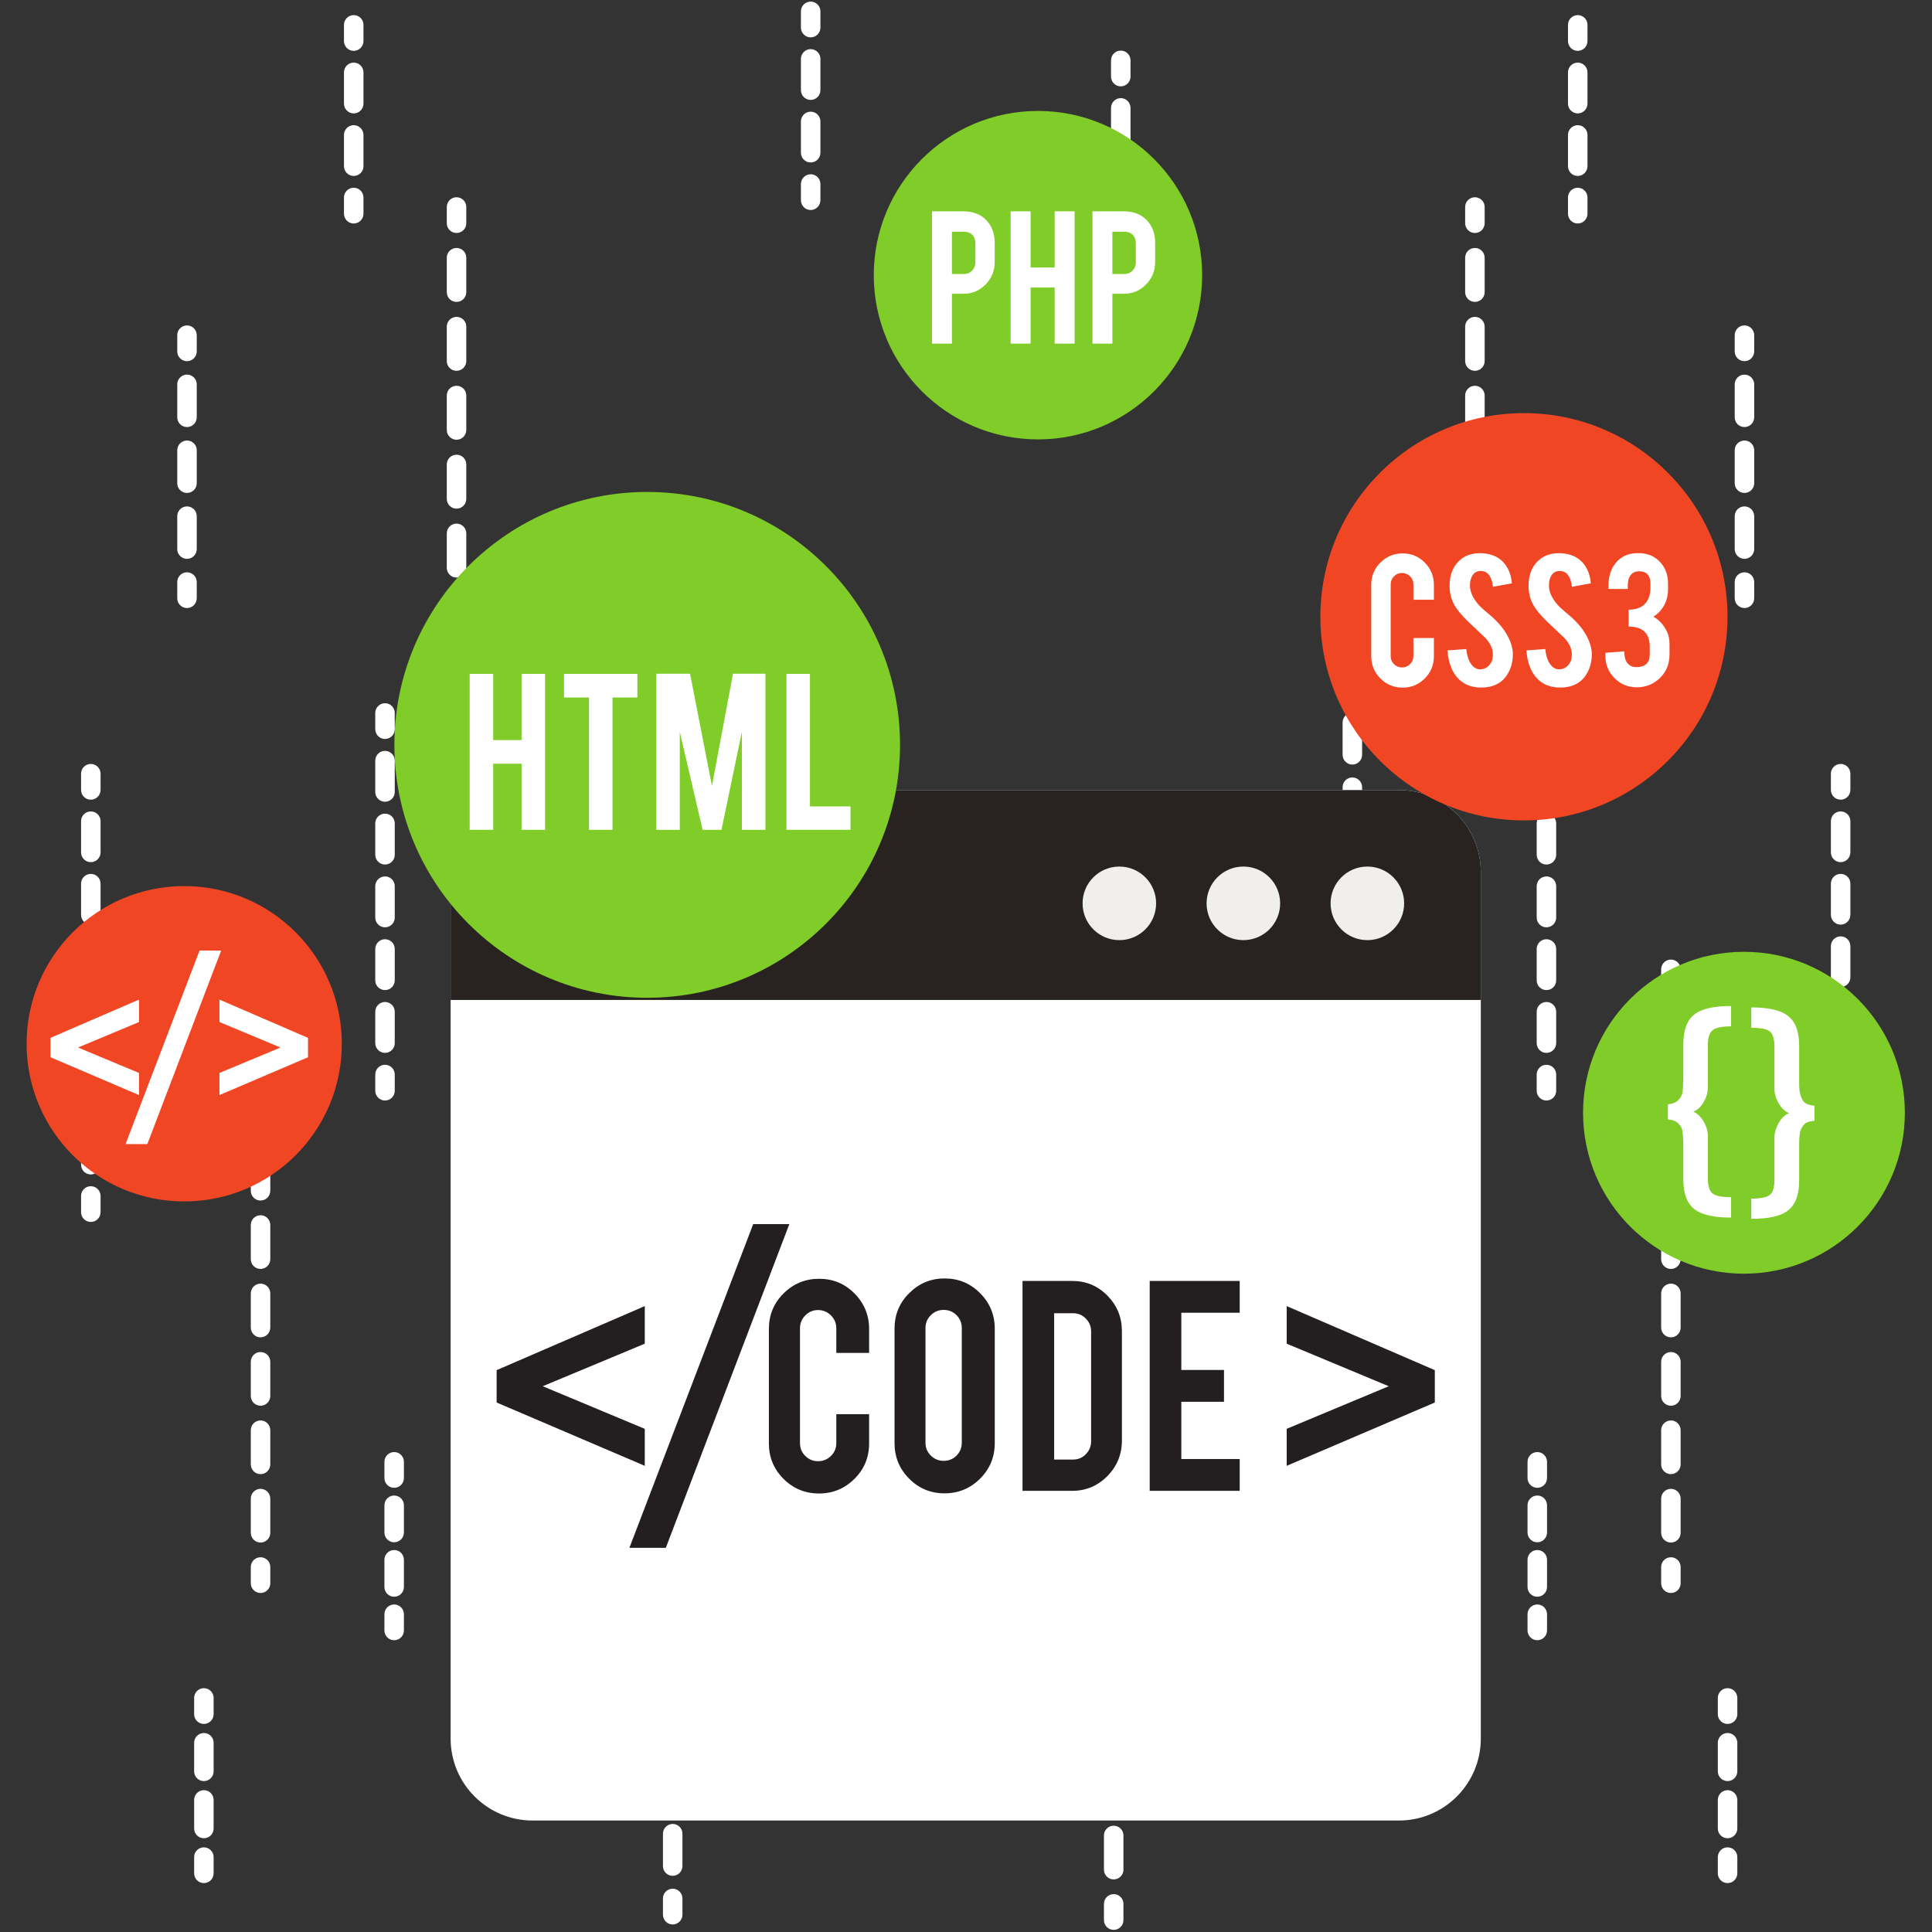 <svg xmlns="http://www.w3.org/2000/svg" xmlns:xlink="http://www.w3.org/1999/xlink" width="1080" zoomAndPan="magnify" viewBox="0 0 810 810" height="1080" preserveAspectRatio="xMidYMid meet" version="1.0"><rect x="0" y="0" width="810" height="810" fill="#333333" stroke="none"/><defs><clipPath id="d6bf668ccb"><path d="M 663 399 L 798.637 399 L 798.637 535 L 663 535 Z M 663 399 " clip-rule="nonzero"/></clipPath><clipPath id="8abe7a0043"><path d="M 11.137 371 L 144 371 L 144 504 L 11.137 504 Z M 11.137 371 " clip-rule="nonzero"/></clipPath></defs><path fill="#ffffff" d="M 562.895 228.203 L 562.895 235.02 C 562.895 237.273 564.73 239.109 566.98 239.109 C 569.246 239.109 571.07 237.273 571.07 235.02 L 571.07 228.203 C 571.07 225.949 569.246 224.125 566.98 224.125 C 564.73 224.125 562.895 225.949 562.895 228.203 " fill-opacity="1" fill-rule="nonzero"/><path fill="#ffffff" d="M 562.895 248.598 L 562.895 262.164 C 562.895 264.426 564.73 266.254 566.98 266.254 C 569.246 266.254 571.07 264.426 571.07 262.164 L 571.07 248.598 C 571.07 246.332 569.246 244.508 566.98 244.508 C 564.73 244.508 562.895 246.332 562.895 248.598 Z M 562.895 275.742 L 562.895 289.316 C 562.895 291.57 564.73 293.406 566.98 293.406 C 569.246 293.406 571.07 291.57 571.07 289.316 L 571.07 275.742 C 571.07 273.488 569.246 271.652 566.98 271.652 C 564.73 271.652 562.895 273.488 562.895 275.742 Z M 562.895 302.887 L 562.895 316.461 C 562.895 318.715 564.73 320.551 566.98 320.551 C 569.246 320.551 571.07 318.715 571.07 316.461 L 571.07 302.887 C 571.07 300.633 569.246 298.805 566.98 298.805 C 564.73 298.805 562.895 300.633 562.895 302.887 Z M 562.895 330.039 L 562.895 343.605 C 562.895 345.871 564.73 347.695 566.98 347.695 C 569.246 347.695 571.07 345.871 571.07 343.605 L 571.07 330.039 C 571.07 327.777 569.246 325.949 566.98 325.949 C 564.73 325.949 562.895 327.777 562.895 330.039 Z M 562.895 357.184 L 562.895 370.762 C 562.895 373.016 564.73 374.852 566.98 374.852 C 569.246 374.852 571.07 373.016 571.07 370.762 L 571.07 357.184 C 571.07 354.93 569.246 353.094 566.98 353.094 C 564.73 353.094 562.895 354.93 562.895 357.184 Z M 562.895 384.328 L 562.895 397.906 C 562.895 400.16 564.73 401.996 566.98 401.996 C 569.246 401.996 571.07 400.16 571.07 397.906 L 571.07 384.328 C 571.07 382.074 569.246 380.25 566.98 380.25 C 564.73 380.25 562.895 382.074 562.895 384.328 Z M 562.895 411.48 L 562.895 425.051 C 562.895 427.312 564.73 429.141 566.98 429.141 C 569.246 429.141 571.07 427.312 571.07 425.051 L 571.07 411.48 C 571.07 409.219 569.246 407.395 566.98 407.395 C 564.73 407.395 562.895 409.219 562.895 411.48 Z M 562.895 438.625 L 562.895 452.203 C 562.895 454.457 564.73 456.293 566.98 456.293 C 569.246 456.293 571.07 454.457 571.07 452.203 L 571.07 438.625 C 571.07 436.371 569.246 434.539 566.98 434.539 C 564.73 434.539 562.895 436.371 562.895 438.625 Z M 562.895 465.77 L 562.895 479.348 C 562.895 481.602 564.73 483.438 566.98 483.438 C 569.246 483.438 571.07 481.602 571.07 479.348 L 571.07 465.77 C 571.07 463.516 569.246 461.691 566.98 461.691 C 564.73 461.691 562.895 463.516 562.895 465.77 " fill-opacity="1" fill-rule="nonzero"/><path fill="#ffffff" d="M 562.895 492.926 L 562.895 499.73 C 562.895 501.992 564.73 503.82 566.98 503.82 C 569.246 503.82 571.07 501.992 571.07 499.73 L 571.07 492.926 C 571.07 490.66 569.246 488.836 566.98 488.836 C 564.73 488.836 562.895 490.66 562.895 492.926 " fill-opacity="1" fill-rule="nonzero"/><path fill="#ffffff" d="M 277.941 531.223 L 277.941 538.027 C 277.941 540.293 279.77 542.117 282.031 542.117 C 284.285 542.117 286.117 540.293 286.117 538.027 L 286.117 531.223 C 286.117 528.961 284.285 527.133 282.031 527.133 C 279.77 527.133 277.941 528.961 277.941 531.223 " fill-opacity="1" fill-rule="nonzero"/><path fill="#ffffff" d="M 277.941 551.605 L 277.941 565.184 C 277.941 567.438 279.77 569.273 282.031 569.273 C 284.285 569.273 286.117 567.438 286.117 565.184 L 286.117 551.605 C 286.117 549.352 284.285 547.516 282.031 547.516 C 279.77 547.516 277.941 549.352 277.941 551.605 Z M 277.941 578.75 L 277.941 592.328 C 277.941 594.582 279.77 596.418 282.031 596.418 C 284.285 596.418 286.117 594.582 286.117 592.328 L 286.117 578.75 C 286.117 576.496 284.285 574.672 282.031 574.672 C 279.77 574.672 277.941 576.496 277.941 578.75 Z M 277.941 605.902 L 277.941 619.473 C 277.941 621.734 279.77 623.562 282.031 623.562 C 284.285 623.562 286.117 621.734 286.117 619.473 L 286.117 605.902 C 286.117 603.641 284.285 601.816 282.031 601.816 C 279.77 601.816 277.941 603.641 277.941 605.902 Z M 277.941 633.047 L 277.941 646.625 C 277.941 648.879 279.77 650.715 282.031 650.715 C 284.285 650.715 286.117 648.879 286.117 646.625 L 286.117 633.047 C 286.117 630.793 284.285 628.961 282.031 628.961 C 279.77 628.961 277.941 630.793 277.941 633.047 Z M 277.941 660.203 L 277.941 673.77 C 277.941 676.023 279.77 677.859 282.031 677.859 C 284.285 677.859 286.117 676.023 286.117 673.77 L 286.117 660.203 C 286.117 657.938 284.285 656.113 282.031 656.113 C 279.77 656.113 277.941 657.938 277.941 660.203 Z M 277.941 687.348 L 277.941 700.914 C 277.941 703.176 279.77 705.004 282.031 705.004 C 284.285 705.004 286.117 703.176 286.117 700.914 L 286.117 687.348 C 286.117 685.094 284.285 683.258 282.031 683.258 C 279.77 683.258 277.941 685.094 277.941 687.348 Z M 277.941 714.492 L 277.941 728.066 C 277.941 730.32 279.77 732.156 282.031 732.156 C 284.285 732.156 286.117 730.32 286.117 728.066 L 286.117 714.492 C 286.117 712.238 284.285 710.402 282.031 710.402 C 279.77 710.402 277.941 712.238 277.941 714.492 Z M 277.941 741.645 L 277.941 755.211 C 277.941 757.477 279.77 759.301 282.031 759.301 C 284.285 759.301 286.117 757.477 286.117 755.211 L 286.117 741.645 C 286.117 739.383 284.285 737.555 282.031 737.555 C 279.77 737.555 277.941 739.383 277.941 741.645 Z M 277.941 768.789 L 277.941 782.355 C 277.941 784.621 279.77 786.445 282.031 786.445 C 284.285 786.445 286.117 784.621 286.117 782.355 L 286.117 768.789 C 286.117 766.527 284.285 764.699 282.031 764.699 C 279.77 764.699 277.941 766.527 277.941 768.789 " fill-opacity="1" fill-rule="nonzero"/><path fill="#ffffff" d="M 277.941 795.934 L 277.941 802.75 C 277.941 805.004 279.77 806.84 282.031 806.84 C 284.285 806.84 286.117 805.004 286.117 802.75 L 286.117 795.934 C 286.117 793.68 284.285 791.844 282.031 791.844 C 279.77 791.844 277.941 793.68 277.941 795.934 " fill-opacity="1" fill-rule="nonzero"/><path fill="#ffffff" d="M 465.801 25.301 L 465.801 32.117 C 465.801 34.371 467.633 36.207 469.887 36.207 C 472.148 36.207 473.977 34.371 473.977 32.117 L 473.977 25.301 C 473.977 23.047 472.148 21.211 469.887 21.211 C 467.633 21.211 465.801 23.047 465.801 25.301 " fill-opacity="1" fill-rule="nonzero"/><path fill="#ffffff" d="M 465.801 45.23 L 465.801 58.344 C 465.801 60.605 467.633 62.434 469.887 62.434 C 472.148 62.434 473.977 60.605 473.977 58.344 L 473.977 45.23 C 473.977 42.977 472.148 41.141 469.887 41.141 C 467.633 41.141 465.801 42.977 465.801 45.23 Z M 465.801 71.457 L 465.801 84.57 C 465.801 86.832 467.633 88.66 469.887 88.66 C 472.148 88.66 473.977 86.832 473.977 84.57 L 473.977 71.457 C 473.977 69.203 472.148 67.367 469.887 67.367 C 467.633 67.367 465.801 69.203 465.801 71.457 " fill-opacity="1" fill-rule="nonzero"/><path fill="#ffffff" d="M 465.801 97.684 L 465.801 104.5 C 465.801 106.762 467.633 108.59 469.887 108.59 C 472.148 108.59 473.977 106.762 473.977 104.5 L 473.977 97.684 C 473.977 95.43 472.148 93.605 469.887 93.605 C 467.633 93.605 465.801 95.43 465.801 97.684 " fill-opacity="1" fill-rule="nonzero"/><path fill="#ffffff" d="M 644.262 298.922 L 644.262 305.727 C 644.262 307.98 646.094 309.816 648.348 309.816 C 650.609 309.816 652.438 307.98 652.438 305.727 L 652.438 298.922 C 652.438 296.66 650.609 294.832 648.348 294.832 C 646.094 294.832 644.262 296.66 644.262 298.922 " fill-opacity="1" fill-rule="nonzero"/><path fill="#ffffff" d="M 644.262 318.895 L 644.262 332.051 C 644.262 334.305 646.094 336.141 648.348 336.141 C 650.609 336.141 652.438 334.305 652.438 332.051 L 652.438 318.895 C 652.438 316.633 650.609 314.805 648.348 314.805 C 646.094 314.805 644.262 316.633 644.262 318.895 Z M 644.262 345.211 L 644.262 358.367 C 644.262 360.633 646.094 362.457 648.348 362.457 C 650.609 362.457 652.438 360.633 652.438 358.367 L 652.438 345.211 C 652.438 342.957 650.609 341.121 648.348 341.121 C 646.094 341.121 644.262 342.957 644.262 345.211 Z M 644.262 371.535 L 644.262 384.695 C 644.262 386.949 646.094 388.781 648.348 388.781 C 650.609 388.781 652.438 386.949 652.438 384.695 L 652.438 371.535 C 652.438 369.273 650.609 367.445 648.348 367.445 C 646.094 367.445 644.262 369.273 644.262 371.535 Z M 644.262 397.852 L 644.262 411.02 C 644.262 413.273 646.094 415.098 648.348 415.098 C 650.609 415.098 652.438 413.273 652.438 411.02 L 652.438 397.852 C 652.438 395.598 650.609 393.773 648.348 393.773 C 646.094 393.773 644.262 395.598 644.262 397.852 Z M 644.262 424.176 L 644.262 437.336 C 644.262 439.598 646.094 441.426 648.348 441.426 C 650.609 441.426 652.438 439.598 652.438 437.336 L 652.438 424.176 C 652.438 421.914 650.609 420.086 648.348 420.086 C 646.094 420.086 644.262 421.914 644.262 424.176 " fill-opacity="1" fill-rule="nonzero"/><path fill="#ffffff" d="M 644.262 450.5 L 644.262 457.309 C 644.262 459.562 646.094 461.398 648.348 461.398 C 650.609 461.398 652.438 459.562 652.438 457.309 L 652.438 450.5 C 652.438 448.238 650.609 446.414 648.348 446.414 C 646.094 446.414 644.262 448.238 644.262 450.5 " fill-opacity="1" fill-rule="nonzero"/><path fill="#ffffff" d="M 696.449 406.395 L 696.449 413.211 C 696.449 415.465 698.277 417.289 700.539 417.289 C 702.793 417.289 704.617 415.465 704.617 413.211 L 704.617 406.395 C 704.617 404.141 702.793 402.305 700.539 402.305 C 698.277 402.305 696.449 404.141 696.449 406.395 " fill-opacity="1" fill-rule="nonzero"/><path fill="#ffffff" d="M 696.449 427.543 L 696.449 441.887 C 696.449 444.141 698.277 445.977 700.539 445.977 C 702.793 445.977 704.617 444.141 704.617 441.887 L 704.617 427.543 C 704.617 425.289 702.793 423.457 700.539 423.457 C 698.277 423.457 696.449 425.289 696.449 427.543 Z M 696.449 456.223 L 696.449 470.562 C 696.449 472.828 698.277 474.652 700.539 474.652 C 702.793 474.652 704.617 472.828 704.617 470.562 L 704.617 456.223 C 704.617 453.969 702.793 452.141 700.539 452.141 C 698.277 452.141 696.449 453.969 696.449 456.223 Z M 696.449 484.906 L 696.449 499.242 C 696.449 501.504 698.277 503.328 700.539 503.328 C 702.793 503.328 704.617 501.504 704.617 499.242 L 704.617 484.906 C 704.617 482.645 702.793 480.816 700.539 480.816 C 698.277 480.816 696.449 482.645 696.449 484.906 Z M 696.449 513.582 L 696.449 527.918 C 696.449 530.18 698.277 532.008 700.539 532.008 C 702.793 532.008 704.617 530.18 704.617 527.918 L 704.617 513.582 C 704.617 511.32 702.793 509.496 700.539 509.496 C 698.277 509.496 696.449 511.32 696.449 513.582 Z M 696.449 542.262 L 696.449 556.594 C 696.449 558.859 698.277 560.684 700.539 560.684 C 702.793 560.684 704.617 558.859 704.617 556.594 L 704.617 542.262 C 704.617 540.008 702.793 538.172 700.539 538.172 C 698.277 538.172 696.449 540.008 696.449 542.262 Z M 696.449 570.938 L 696.449 585.281 C 696.449 587.535 698.277 589.359 700.539 589.359 C 702.793 589.359 704.617 587.535 704.617 585.281 L 704.617 570.938 C 704.617 568.684 702.793 566.848 700.539 566.848 C 698.277 566.848 696.449 568.684 696.449 570.938 Z M 696.449 599.613 L 696.449 613.957 C 696.449 616.211 698.277 618.039 700.539 618.039 C 702.793 618.039 704.617 616.211 704.617 613.957 L 704.617 599.613 C 704.617 597.359 702.793 595.523 700.539 595.523 C 698.277 595.523 696.449 597.359 696.449 599.613 Z M 696.449 628.293 L 696.449 642.633 C 696.449 644.887 698.277 646.723 700.539 646.723 C 702.793 646.723 704.617 644.887 704.617 642.633 L 704.617 628.293 C 704.617 626.039 702.793 624.203 700.539 624.203 C 698.277 624.203 696.449 626.039 696.449 628.293 " fill-opacity="1" fill-rule="nonzero"/><path fill="#ffffff" d="M 696.449 656.969 L 696.449 663.785 C 696.449 666.039 698.277 667.871 700.539 667.871 C 702.793 667.871 704.617 666.039 704.617 663.785 L 704.617 656.969 C 704.617 654.715 702.793 652.887 700.539 652.887 C 698.277 652.887 696.449 654.715 696.449 656.969 " fill-opacity="1" fill-rule="nonzero"/><path fill="#ffffff" d="M 462.836 547.633 L 462.836 554.449 C 462.836 556.703 464.668 558.527 466.922 558.527 C 469.184 558.527 471.012 556.703 471.012 554.449 L 471.012 547.633 C 471.012 545.371 469.184 543.543 466.922 543.543 C 464.668 543.543 462.836 545.371 462.836 547.633 " fill-opacity="1" fill-rule="nonzero"/><path fill="#ffffff" d="M 462.836 568.781 L 462.836 583.125 C 462.836 585.379 464.668 587.215 466.922 587.215 C 469.184 587.215 471.012 585.379 471.012 583.125 L 471.012 568.781 C 471.012 566.527 469.184 564.691 466.922 564.691 C 464.668 564.691 462.836 566.527 462.836 568.781 Z M 462.836 597.457 L 462.836 611.801 C 462.836 614.055 464.668 615.891 466.922 615.891 C 469.184 615.891 471.012 614.055 471.012 611.801 L 471.012 597.457 C 471.012 595.203 469.184 593.371 466.922 593.371 C 464.668 593.371 462.836 595.203 462.836 597.457 Z M 462.836 626.137 L 462.836 640.477 C 462.836 642.73 464.668 644.566 466.922 644.566 C 469.184 644.566 471.012 642.73 471.012 640.477 L 471.012 626.137 C 471.012 623.883 469.184 622.055 466.922 622.055 C 464.668 622.055 462.836 623.883 462.836 626.137 Z M 462.836 654.812 L 462.836 669.156 C 462.836 671.418 464.668 673.246 466.922 673.246 C 469.184 673.246 471.012 671.418 471.012 669.156 L 471.012 654.812 C 471.012 652.559 469.184 650.73 466.922 650.73 C 464.668 650.73 462.836 652.559 462.836 654.812 Z M 462.836 683.5 L 462.836 697.832 C 462.836 700.086 464.668 701.922 466.922 701.922 C 469.184 701.922 471.012 700.086 471.012 697.832 L 471.012 683.5 C 471.012 681.234 469.184 679.41 466.922 679.41 C 464.668 679.41 462.836 681.234 462.836 683.5 Z M 462.836 712.176 L 462.836 726.508 C 462.836 728.773 464.668 730.598 466.922 730.598 C 469.184 730.598 471.012 728.773 471.012 726.508 L 471.012 712.176 C 471.012 709.914 469.184 708.086 466.922 708.086 C 464.668 708.086 462.836 709.914 462.836 712.176 Z M 462.836 740.852 L 462.836 755.195 C 462.836 757.449 464.668 759.273 466.922 759.273 C 469.184 759.273 471.012 757.449 471.012 755.195 L 471.012 740.852 C 471.012 738.59 469.184 736.762 466.922 736.762 C 464.668 736.762 462.836 738.59 462.836 740.852 Z M 462.836 769.527 L 462.836 783.871 C 462.836 786.125 464.668 787.953 466.922 787.953 C 469.184 787.953 471.012 786.125 471.012 783.871 L 471.012 769.527 C 471.012 767.266 469.184 765.441 466.922 765.441 C 464.668 765.441 462.836 767.266 462.836 769.527 " fill-opacity="1" fill-rule="nonzero"/><path fill="#ffffff" d="M 462.836 798.207 L 462.836 805.02 C 462.836 807.273 464.668 809.109 466.922 809.109 C 469.184 809.109 471.012 807.273 471.012 805.02 L 471.012 798.207 C 471.012 795.953 469.184 794.117 466.922 794.117 C 464.668 794.117 462.836 795.953 462.836 798.207 " fill-opacity="1" fill-rule="nonzero"/><path fill="#ffffff" d="M 727.285 140.527 L 727.285 147.34 C 727.285 149.594 729.109 151.422 731.371 151.422 C 733.625 151.422 735.461 149.594 735.461 147.34 L 735.461 140.527 C 735.461 138.262 733.625 136.438 731.371 136.438 C 729.109 136.438 727.285 138.262 727.285 140.527 " fill-opacity="1" fill-rule="nonzero"/><path fill="#ffffff" d="M 727.285 161.148 L 727.285 174.957 C 727.285 177.219 729.109 179.047 731.371 179.047 C 733.625 179.047 735.461 177.219 735.461 174.957 L 735.461 161.148 C 735.461 158.895 733.625 157.059 731.371 157.059 C 729.109 157.059 727.285 158.895 727.285 161.148 Z M 727.285 188.773 L 727.285 202.582 C 727.285 204.848 729.109 206.672 731.371 206.672 C 733.625 206.672 735.461 204.848 735.461 202.582 L 735.461 188.773 C 735.461 186.512 733.625 184.688 731.371 184.688 C 729.109 184.688 727.285 186.512 727.285 188.773 Z M 727.285 216.402 L 727.285 230.211 C 727.285 232.465 729.109 234.297 731.371 234.297 C 733.625 234.297 735.461 232.465 735.461 230.211 L 735.461 216.402 C 735.461 214.137 733.625 212.312 731.371 212.312 C 729.109 212.312 727.285 214.137 727.285 216.402 " fill-opacity="1" fill-rule="nonzero"/><path fill="#ffffff" d="M 727.285 244.027 L 727.285 250.832 C 727.285 253.086 729.109 254.922 731.371 254.922 C 733.625 254.922 735.461 253.086 735.461 250.832 L 735.461 244.027 C 735.461 241.762 733.625 239.938 731.371 239.938 C 729.109 239.938 727.285 241.762 727.285 244.027 " fill-opacity="1" fill-rule="nonzero"/><path fill="#ffffff" d="M 640.422 612.871 L 640.422 619.688 C 640.422 621.941 642.258 623.766 644.512 623.766 C 646.773 623.766 648.598 621.941 648.598 619.688 L 648.598 612.871 C 648.598 610.617 646.773 608.781 644.512 608.781 C 642.258 608.781 640.422 610.617 640.422 612.871 " fill-opacity="1" fill-rule="nonzero"/><path fill="#ffffff" d="M 640.422 631.098 L 640.422 642.52 C 640.422 644.773 642.258 646.609 644.512 646.609 C 646.773 646.609 648.598 644.773 648.598 642.52 L 648.598 631.098 C 648.598 628.844 646.773 627.008 644.512 627.008 C 642.258 627.008 640.422 628.844 640.422 631.098 Z M 640.422 653.938 L 640.422 665.352 C 640.422 667.605 642.258 669.441 644.512 669.441 C 646.773 669.441 648.598 667.605 648.598 665.352 L 648.598 653.938 C 648.598 651.676 646.773 649.852 644.512 649.852 C 642.258 649.852 640.422 651.676 640.422 653.938 " fill-opacity="1" fill-rule="nonzero"/><path fill="#ffffff" d="M 640.422 676.773 L 640.422 683.578 C 640.422 685.84 642.258 687.668 644.512 687.668 C 646.773 687.668 648.598 685.84 648.598 683.578 L 648.598 676.773 C 648.598 674.52 646.773 672.684 644.512 672.684 C 642.258 672.684 640.422 674.52 640.422 676.773 " fill-opacity="1" fill-rule="nonzero"/><path fill="#ffffff" d="M 614.273 86.781 L 614.273 93.594 C 614.273 95.859 616.109 97.684 618.363 97.684 C 620.625 97.684 622.449 95.859 622.449 93.594 L 622.449 86.781 C 622.449 84.527 620.625 82.699 618.363 82.699 C 616.109 82.699 614.273 84.527 614.273 86.781 " fill-opacity="1" fill-rule="nonzero"/><path fill="#ffffff" d="M 614.273 108.047 L 614.273 122.484 C 614.273 124.75 616.109 126.574 618.363 126.574 C 620.625 126.574 622.449 124.75 622.449 122.484 L 622.449 108.047 C 622.449 105.781 620.625 103.957 618.363 103.957 C 616.109 103.957 614.273 105.781 614.273 108.047 Z M 614.273 136.938 L 614.273 151.387 C 614.273 153.641 616.109 155.465 618.363 155.465 C 620.625 155.465 622.449 153.641 622.449 151.387 L 622.449 136.938 C 622.449 134.684 620.625 132.848 618.363 132.848 C 616.109 132.848 614.273 134.684 614.273 136.938 Z M 614.273 165.828 L 614.273 180.277 C 614.273 182.531 616.109 184.367 618.363 184.367 C 620.625 184.367 622.449 182.531 622.449 180.277 L 622.449 165.828 C 622.449 163.574 620.625 161.738 618.363 161.738 C 616.109 161.738 614.273 163.574 614.273 165.828 Z M 614.273 194.719 L 614.273 209.168 C 614.273 211.422 616.109 213.258 618.363 213.258 C 620.625 213.258 622.449 211.422 622.449 209.168 L 622.449 194.719 C 622.449 192.465 620.625 190.637 618.363 190.637 C 616.109 190.637 614.273 192.465 614.273 194.719 Z M 614.273 223.617 L 614.273 238.059 C 614.273 240.32 616.109 242.148 618.363 242.148 C 620.625 242.148 622.449 240.32 622.449 238.059 L 622.449 223.617 C 622.449 221.355 620.625 219.527 618.363 219.527 C 616.109 219.527 614.273 221.355 614.273 223.617 " fill-opacity="1" fill-rule="nonzero"/><path fill="#ffffff" d="M 614.273 252.508 L 614.273 259.324 C 614.273 261.578 616.109 263.402 618.363 263.402 C 620.625 263.402 622.449 261.578 622.449 259.324 L 622.449 252.508 C 622.449 250.254 620.625 248.418 618.363 248.418 C 616.109 248.418 614.273 250.254 614.273 252.508 " fill-opacity="1" fill-rule="nonzero"/><path fill="#ffffff" d="M 657.387 10.414 L 657.387 17.23 C 657.387 19.484 659.215 21.32 661.477 21.32 C 663.73 21.32 665.562 19.484 665.562 17.23 L 665.562 10.414 C 665.562 8.16 663.73 6.336 661.477 6.336 C 659.215 6.336 657.387 8.16 657.387 10.414 " fill-opacity="1" fill-rule="nonzero"/><path fill="#ffffff" d="M 657.387 30.344 L 657.387 43.457 C 657.387 45.711 659.215 47.547 661.477 47.547 C 663.73 47.547 665.562 45.711 665.562 43.457 L 665.562 30.344 C 665.562 28.09 663.73 26.254 661.477 26.254 C 659.215 26.254 657.387 28.09 657.387 30.344 Z M 657.387 56.57 L 657.387 69.684 C 657.387 71.945 659.215 73.773 661.477 73.773 C 663.73 73.773 665.562 71.945 665.562 69.684 L 665.562 56.57 C 665.562 54.316 663.73 52.48 661.477 52.48 C 659.215 52.48 657.387 54.316 657.387 56.57 " fill-opacity="1" fill-rule="nonzero"/><path fill="#ffffff" d="M 657.387 82.797 L 657.387 89.613 C 657.387 91.867 659.215 93.703 661.477 93.703 C 663.73 93.703 665.562 91.867 665.562 89.613 L 665.562 82.797 C 665.562 80.543 663.73 78.707 661.477 78.707 C 659.215 78.707 657.387 80.543 657.387 82.797 " fill-opacity="1" fill-rule="nonzero"/><path fill="#ffffff" d="M 767.609 324.375 L 767.609 331.18 C 767.609 333.441 769.438 335.27 771.699 335.27 C 773.953 335.27 775.777 333.441 775.777 331.18 L 775.777 324.375 C 775.777 322.121 773.953 320.285 771.699 320.285 C 769.438 320.285 767.609 322.121 767.609 324.375 " fill-opacity="1" fill-rule="nonzero"/><path fill="#ffffff" d="M 767.609 344.273 L 767.609 357.371 C 767.609 359.633 769.438 361.461 771.699 361.461 C 773.953 361.461 775.777 359.633 775.777 357.371 L 775.777 344.273 C 775.777 342.02 773.953 340.195 771.699 340.195 C 769.438 340.195 767.609 342.02 767.609 344.273 Z M 767.609 370.465 L 767.609 383.562 C 767.609 385.816 769.438 387.652 771.699 387.652 C 773.953 387.652 775.777 385.816 775.777 383.562 L 775.777 370.465 C 775.777 368.211 773.953 366.379 771.699 366.379 C 769.438 366.379 767.609 368.211 767.609 370.465 Z M 767.609 396.656 L 767.609 409.754 C 767.609 412.008 769.438 413.832 771.699 413.832 C 773.953 413.832 775.777 412.008 775.777 409.754 L 775.777 396.656 C 775.777 394.395 773.953 392.57 771.699 392.57 C 769.438 392.57 767.609 394.395 767.609 396.656 Z M 767.609 422.84 L 767.609 435.938 C 767.609 438.191 769.438 440.023 771.699 440.023 C 773.953 440.023 775.777 438.191 775.777 435.938 L 775.777 422.84 C 775.777 420.586 773.953 418.762 771.699 418.762 C 769.438 418.762 767.609 420.586 767.609 422.84 Z M 767.609 449.031 L 767.609 462.129 C 767.609 464.383 769.438 466.215 771.699 466.215 C 773.953 466.215 775.777 464.383 775.777 462.129 L 775.777 449.031 C 775.777 446.777 773.953 444.941 771.699 444.941 C 769.438 444.941 767.609 446.777 767.609 449.031 Z M 767.609 475.223 L 767.609 488.32 C 767.609 490.574 769.438 492.398 771.699 492.398 C 773.953 492.398 775.777 490.574 775.777 488.32 L 775.777 475.223 C 775.777 472.961 773.953 471.133 771.699 471.133 C 769.438 471.133 767.609 472.961 767.609 475.223 " fill-opacity="1" fill-rule="nonzero"/><path fill="#ffffff" d="M 767.609 501.406 L 767.609 508.223 C 767.609 510.477 769.438 512.309 771.699 512.309 C 773.953 512.309 775.777 510.477 775.777 508.223 L 775.777 501.406 C 775.777 499.152 773.953 497.324 771.699 497.324 C 769.438 497.324 767.609 499.152 767.609 501.406 " fill-opacity="1" fill-rule="nonzero"/><path fill="#ffffff" d="M 720.203 711.871 L 720.203 718.68 C 720.203 720.934 722.039 722.766 724.289 722.766 C 726.555 722.766 728.379 720.934 728.379 718.68 L 728.379 711.871 C 728.379 709.609 726.555 707.773 724.289 707.773 C 722.039 707.773 720.203 709.609 720.203 711.871 " fill-opacity="1" fill-rule="nonzero"/><path fill="#ffffff" d="M 720.203 730.66 L 720.203 742.641 C 720.203 744.906 722.039 746.73 724.289 746.73 C 726.555 746.73 728.379 744.906 728.379 742.641 L 728.379 730.66 C 728.379 728.406 726.555 726.57 724.289 726.57 C 722.039 726.57 720.203 728.406 720.203 730.66 Z M 720.203 754.625 L 720.203 766.617 C 720.203 768.871 722.039 770.695 724.289 770.695 C 726.555 770.695 728.379 768.871 728.379 766.617 L 728.379 754.625 C 728.379 752.371 726.555 750.535 724.289 750.535 C 722.039 750.535 720.203 752.371 720.203 754.625 " fill-opacity="1" fill-rule="nonzero"/><path fill="#ffffff" d="M 720.203 778.598 L 720.203 785.402 C 720.203 787.668 722.039 789.492 724.289 789.492 C 726.555 789.492 728.379 787.668 728.379 785.402 L 728.379 778.598 C 728.379 776.336 726.555 774.508 724.289 774.508 C 722.039 774.508 720.203 776.336 720.203 778.598 " fill-opacity="1" fill-rule="nonzero"/><path fill="#ffffff" d="M 238.703 228.203 L 238.703 235.02 C 238.703 237.273 240.527 239.109 242.789 239.109 C 245.043 239.109 246.879 237.273 246.879 235.02 L 246.879 228.203 C 246.879 225.949 245.043 224.125 242.789 224.125 C 240.527 224.125 238.703 225.949 238.703 228.203 " fill-opacity="1" fill-rule="nonzero"/><path fill="#ffffff" d="M 238.703 248.598 L 238.703 262.164 C 238.703 264.426 240.527 266.254 242.789 266.254 C 245.043 266.254 246.879 264.426 246.879 262.164 L 246.879 248.598 C 246.879 246.332 245.043 244.508 242.789 244.508 C 240.527 244.508 238.703 246.332 238.703 248.598 Z M 238.703 275.742 L 238.703 289.316 C 238.703 291.57 240.527 293.406 242.789 293.406 C 245.043 293.406 246.879 291.57 246.879 289.316 L 246.879 275.742 C 246.879 273.488 245.043 271.652 242.789 271.652 C 240.527 271.652 238.703 273.488 238.703 275.742 Z M 238.703 302.887 L 238.703 316.461 C 238.703 318.715 240.527 320.551 242.789 320.551 C 245.043 320.551 246.879 318.715 246.879 316.461 L 246.879 302.887 C 246.879 300.633 245.043 298.805 242.789 298.805 C 240.527 298.805 238.703 300.633 238.703 302.887 Z M 238.703 330.039 L 238.703 343.605 C 238.703 345.871 240.527 347.695 242.789 347.695 C 245.043 347.695 246.879 345.871 246.879 343.605 L 246.879 330.039 C 246.879 327.777 245.043 325.949 242.789 325.949 C 240.527 325.949 238.703 327.777 238.703 330.039 Z M 238.703 357.184 L 238.703 370.762 C 238.703 373.016 240.527 374.852 242.789 374.852 C 245.043 374.852 246.879 373.016 246.879 370.762 L 246.879 357.184 C 246.879 354.93 245.043 353.094 242.789 353.094 C 240.527 353.094 238.703 354.93 238.703 357.184 Z M 238.703 384.328 L 238.703 397.906 C 238.703 400.16 240.527 401.996 242.789 401.996 C 245.043 401.996 246.879 400.16 246.879 397.906 L 246.879 384.328 C 246.879 382.074 245.043 380.25 242.789 380.25 C 240.527 380.25 238.703 382.074 238.703 384.328 Z M 238.703 411.48 L 238.703 425.051 C 238.703 427.312 240.527 429.141 242.789 429.141 C 245.043 429.141 246.879 427.312 246.879 425.051 L 246.879 411.48 C 246.879 409.219 245.043 407.395 242.789 407.395 C 240.527 407.395 238.703 409.219 238.703 411.48 Z M 238.703 438.625 L 238.703 452.203 C 238.703 454.457 240.527 456.293 242.789 456.293 C 245.043 456.293 246.879 454.457 246.879 452.203 L 246.879 438.625 C 246.879 436.371 245.043 434.539 242.789 434.539 C 240.527 434.539 238.703 436.371 238.703 438.625 Z M 238.703 465.77 L 238.703 479.348 C 238.703 481.602 240.527 483.438 242.789 483.438 C 245.043 483.438 246.879 481.602 246.879 479.348 L 246.879 465.77 C 246.879 463.516 245.043 461.691 242.789 461.691 C 240.527 461.691 238.703 463.516 238.703 465.77 " fill-opacity="1" fill-rule="nonzero"/><path fill="#ffffff" d="M 238.703 492.926 L 238.703 499.73 C 238.703 501.992 240.527 503.82 242.789 503.82 C 245.043 503.82 246.879 501.992 246.879 499.73 L 246.879 492.926 C 246.879 490.66 245.043 488.836 242.789 488.836 C 240.527 488.836 238.703 490.66 238.703 492.926 " fill-opacity="1" fill-rule="nonzero"/><path fill="#ffffff" d="M 335.789 4.758 L 335.789 11.574 C 335.789 13.828 337.625 15.664 339.875 15.664 C 342.137 15.664 343.965 13.828 343.965 11.574 L 343.965 4.758 C 343.965 2.504 342.137 0.668 339.875 0.668 C 337.625 0.668 335.789 2.504 335.789 4.758 " fill-opacity="1" fill-rule="nonzero"/><path fill="#ffffff" d="M 335.789 24.688 L 335.789 37.801 C 335.789 40.062 337.625 41.891 339.875 41.891 C 342.137 41.891 343.965 40.062 343.965 37.801 L 343.965 24.688 C 343.965 22.434 342.137 20.598 339.875 20.598 C 337.625 20.598 335.789 22.434 335.789 24.688 Z M 335.789 50.914 L 335.789 64.027 C 335.789 66.289 337.625 68.117 339.875 68.117 C 342.137 68.117 343.965 66.289 343.965 64.027 L 343.965 50.914 C 343.965 48.66 342.137 46.824 339.875 46.824 C 337.625 46.824 335.789 48.66 335.789 50.914 " fill-opacity="1" fill-rule="nonzero"/><path fill="#ffffff" d="M 335.789 77.148 L 335.789 83.957 C 335.789 86.211 337.625 88.047 339.875 88.047 C 342.137 88.047 343.965 86.211 343.965 83.957 L 343.965 77.148 C 343.965 74.887 342.137 73.062 339.875 73.062 C 337.625 73.062 335.789 74.887 335.789 77.148 " fill-opacity="1" fill-rule="nonzero"/><path fill="#ffffff" d="M 157.328 298.922 L 157.328 305.727 C 157.328 307.98 159.164 309.816 161.414 309.816 C 163.68 309.816 165.504 307.98 165.504 305.727 L 165.504 298.922 C 165.504 296.66 163.68 294.832 161.414 294.832 C 159.164 294.832 157.328 296.66 157.328 298.922 " fill-opacity="1" fill-rule="nonzero"/><path fill="#ffffff" d="M 157.328 318.895 L 157.328 332.051 C 157.328 334.305 159.164 336.141 161.414 336.141 C 163.68 336.141 165.504 334.305 165.504 332.051 L 165.504 318.895 C 165.504 316.633 163.68 314.805 161.414 314.805 C 159.164 314.805 157.328 316.633 157.328 318.895 Z M 157.328 345.211 L 157.328 358.367 C 157.328 360.633 159.164 362.457 161.414 362.457 C 163.68 362.457 165.504 360.633 165.504 358.367 L 165.504 345.211 C 165.504 342.957 163.68 341.121 161.414 341.121 C 159.164 341.121 157.328 342.957 157.328 345.211 Z M 157.328 371.535 L 157.328 384.695 C 157.328 386.949 159.164 388.781 161.414 388.781 C 163.68 388.781 165.504 386.949 165.504 384.695 L 165.504 371.535 C 165.504 369.273 163.68 367.445 161.414 367.445 C 159.164 367.445 157.328 369.273 157.328 371.535 Z M 157.328 397.852 L 157.328 411.02 C 157.328 413.273 159.164 415.098 161.414 415.098 C 163.68 415.098 165.504 413.273 165.504 411.02 L 165.504 397.852 C 165.504 395.598 163.68 393.773 161.414 393.773 C 159.164 393.773 157.328 395.598 157.328 397.852 Z M 157.328 424.176 L 157.328 437.336 C 157.328 439.598 159.164 441.426 161.414 441.426 C 163.68 441.426 165.504 439.598 165.504 437.336 L 165.504 424.176 C 165.504 421.914 163.68 420.086 161.414 420.086 C 159.164 420.086 157.328 421.914 157.328 424.176 " fill-opacity="1" fill-rule="nonzero"/><path fill="#ffffff" d="M 157.328 450.5 L 157.328 457.309 C 157.328 459.562 159.164 461.398 161.414 461.398 C 163.68 461.398 165.504 459.562 165.504 457.309 L 165.504 450.5 C 165.504 448.238 163.68 446.414 161.414 446.414 C 159.164 446.414 157.328 448.238 157.328 450.5 " fill-opacity="1" fill-rule="nonzero"/><path fill="#ffffff" d="M 105.148 406.395 L 105.148 413.211 C 105.148 415.465 106.973 417.289 109.234 417.289 C 111.488 417.289 113.324 415.465 113.324 413.211 L 113.324 406.395 C 113.324 404.141 111.488 402.305 109.234 402.305 C 106.973 402.305 105.148 404.141 105.148 406.395 " fill-opacity="1" fill-rule="nonzero"/><path fill="#ffffff" d="M 105.148 427.543 L 105.148 441.887 C 105.148 444.141 106.973 445.977 109.234 445.977 C 111.488 445.977 113.324 444.141 113.324 441.887 L 113.324 427.543 C 113.324 425.289 111.488 423.457 109.234 423.457 C 106.973 423.457 105.148 425.289 105.148 427.543 Z M 105.148 456.223 L 105.148 470.562 C 105.148 472.828 106.973 474.652 109.234 474.652 C 111.488 474.652 113.324 472.828 113.324 470.562 L 113.324 456.223 C 113.324 453.969 111.488 452.141 109.234 452.141 C 106.973 452.141 105.148 453.969 105.148 456.223 Z M 105.148 484.906 L 105.148 499.242 C 105.148 501.504 106.973 503.328 109.234 503.328 C 111.488 503.328 113.324 501.504 113.324 499.242 L 113.324 484.906 C 113.324 482.645 111.488 480.816 109.234 480.816 C 106.973 480.816 105.148 482.645 105.148 484.906 Z M 105.148 513.582 L 105.148 527.918 C 105.148 530.18 106.973 532.008 109.234 532.008 C 111.488 532.008 113.324 530.18 113.324 527.918 L 113.324 513.582 C 113.324 511.32 111.488 509.496 109.234 509.496 C 106.973 509.496 105.148 511.32 105.148 513.582 Z M 105.148 542.262 L 105.148 556.594 C 105.148 558.859 106.973 560.684 109.234 560.684 C 111.488 560.684 113.324 558.859 113.324 556.594 L 113.324 542.262 C 113.324 540.008 111.488 538.172 109.234 538.172 C 106.973 538.172 105.148 540.008 105.148 542.262 Z M 105.148 570.938 L 105.148 585.281 C 105.148 587.535 106.973 589.359 109.234 589.359 C 111.488 589.359 113.324 587.535 113.324 585.281 L 113.324 570.938 C 113.324 568.684 111.488 566.848 109.234 566.848 C 106.973 566.848 105.148 568.684 105.148 570.938 Z M 105.148 599.613 L 105.148 613.957 C 105.148 616.211 106.973 618.039 109.234 618.039 C 111.488 618.039 113.324 616.211 113.324 613.957 L 113.324 599.613 C 113.324 597.359 111.488 595.523 109.234 595.523 C 106.973 595.523 105.148 597.359 105.148 599.613 Z M 105.148 628.293 L 105.148 642.633 C 105.148 644.887 106.973 646.723 109.234 646.723 C 111.488 646.723 113.324 644.887 113.324 642.633 L 113.324 628.293 C 113.324 626.039 111.488 624.203 109.234 624.203 C 106.973 624.203 105.148 626.039 105.148 628.293 " fill-opacity="1" fill-rule="nonzero"/><path fill="#ffffff" d="M 105.148 656.969 L 105.148 663.785 C 105.148 666.039 106.973 667.871 109.234 667.871 C 111.488 667.871 113.324 666.039 113.324 663.785 L 113.324 656.969 C 113.324 654.715 111.488 652.887 109.234 652.887 C 106.973 652.887 105.148 654.715 105.148 656.969 " fill-opacity="1" fill-rule="nonzero"/><path fill="#ffffff" d="M 74.312 140.527 L 74.312 147.34 C 74.312 149.594 76.141 151.422 78.402 151.422 C 80.656 151.422 82.488 149.594 82.488 147.34 L 82.488 140.527 C 82.488 138.262 80.656 136.438 78.402 136.438 C 76.141 136.438 74.312 138.262 74.312 140.527 " fill-opacity="1" fill-rule="nonzero"/><path fill="#ffffff" d="M 74.312 161.148 L 74.312 174.957 C 74.312 177.219 76.141 179.047 78.402 179.047 C 80.656 179.047 82.488 177.219 82.488 174.957 L 82.488 161.148 C 82.488 158.895 80.656 157.059 78.402 157.059 C 76.141 157.059 74.312 158.895 74.312 161.148 Z M 74.312 188.773 L 74.312 202.582 C 74.312 204.848 76.141 206.672 78.402 206.672 C 80.656 206.672 82.488 204.848 82.488 202.582 L 82.488 188.773 C 82.488 186.512 80.656 184.688 78.402 184.688 C 76.141 184.688 74.312 186.512 74.312 188.773 Z M 74.312 216.402 L 74.312 230.211 C 74.312 232.465 76.141 234.297 78.402 234.297 C 80.656 234.297 82.488 232.465 82.488 230.211 L 82.488 216.402 C 82.488 214.137 80.656 212.312 78.402 212.312 C 76.141 212.312 74.312 214.137 74.312 216.402 " fill-opacity="1" fill-rule="nonzero"/><path fill="#ffffff" d="M 74.312 244.027 L 74.312 250.832 C 74.312 253.086 76.141 254.922 78.402 254.922 C 80.656 254.922 82.488 253.086 82.488 250.832 L 82.488 244.027 C 82.488 241.762 80.656 239.938 78.402 239.938 C 76.141 239.938 74.312 241.762 74.312 244.027 " fill-opacity="1" fill-rule="nonzero"/><path fill="#ffffff" d="M 161.168 612.871 L 161.168 619.688 C 161.168 621.941 163 623.766 165.254 623.766 C 167.516 623.766 169.344 621.941 169.344 619.688 L 169.344 612.871 C 169.344 610.617 167.516 608.781 165.254 608.781 C 163 608.781 161.168 610.617 161.168 612.871 " fill-opacity="1" fill-rule="nonzero"/><path fill="#ffffff" d="M 161.168 631.098 L 161.168 642.52 C 161.168 644.773 163 646.609 165.254 646.609 C 167.516 646.609 169.344 644.773 169.344 642.52 L 169.344 631.098 C 169.344 628.844 167.516 627.008 165.254 627.008 C 163 627.008 161.168 628.844 161.168 631.098 Z M 161.168 653.938 L 161.168 665.352 C 161.168 667.605 163 669.441 165.254 669.441 C 167.516 669.441 169.344 667.605 169.344 665.352 L 169.344 653.938 C 169.344 651.676 167.516 649.852 165.254 649.852 C 163 649.852 161.168 651.676 161.168 653.938 " fill-opacity="1" fill-rule="nonzero"/><path fill="#ffffff" d="M 161.168 676.773 L 161.168 683.578 C 161.168 685.84 163 687.668 165.254 687.668 C 167.516 687.668 169.344 685.84 169.344 683.578 L 169.344 676.773 C 169.344 674.52 167.516 672.684 165.254 672.684 C 163 672.684 161.168 674.52 161.168 676.773 " fill-opacity="1" fill-rule="nonzero"/><path fill="#ffffff" d="M 187.316 86.781 L 187.316 93.594 C 187.316 95.859 189.148 97.684 191.402 97.684 C 193.664 97.684 195.492 95.859 195.492 93.594 L 195.492 86.781 C 195.492 84.527 193.664 82.699 191.402 82.699 C 189.148 82.699 187.316 84.527 187.316 86.781 " fill-opacity="1" fill-rule="nonzero"/><path fill="#ffffff" d="M 187.316 108.047 L 187.316 122.484 C 187.316 124.75 189.148 126.574 191.402 126.574 C 193.664 126.574 195.492 124.75 195.492 122.484 L 195.492 108.047 C 195.492 105.781 193.664 103.957 191.402 103.957 C 189.148 103.957 187.316 105.781 187.316 108.047 Z M 187.316 136.938 L 187.316 151.387 C 187.316 153.641 189.148 155.465 191.402 155.465 C 193.664 155.465 195.492 153.641 195.492 151.387 L 195.492 136.938 C 195.492 134.684 193.664 132.848 191.402 132.848 C 189.148 132.848 187.316 134.684 187.316 136.938 Z M 187.316 165.828 L 187.316 180.277 C 187.316 182.531 189.148 184.367 191.402 184.367 C 193.664 184.367 195.492 182.531 195.492 180.277 L 195.492 165.828 C 195.492 163.574 193.664 161.738 191.402 161.738 C 189.148 161.738 187.316 163.574 187.316 165.828 Z M 187.316 194.719 L 187.316 209.168 C 187.316 211.422 189.148 213.258 191.402 213.258 C 193.664 213.258 195.492 211.422 195.492 209.168 L 195.492 194.719 C 195.492 192.465 193.664 190.637 191.402 190.637 C 189.148 190.637 187.316 192.465 187.316 194.719 Z M 187.316 223.617 L 187.316 238.059 C 187.316 240.32 189.148 242.148 191.402 242.148 C 193.664 242.148 195.492 240.32 195.492 238.059 L 195.492 223.617 C 195.492 221.355 193.664 219.527 191.402 219.527 C 189.148 219.527 187.316 221.355 187.316 223.617 " fill-opacity="1" fill-rule="nonzero"/><path fill="#ffffff" d="M 187.316 252.508 L 187.316 259.324 C 187.316 261.578 189.148 263.402 191.402 263.402 C 193.664 263.402 195.492 261.578 195.492 259.324 L 195.492 252.508 C 195.492 250.254 193.664 248.418 191.402 248.418 C 189.148 248.418 187.316 250.254 187.316 252.508 " fill-opacity="1" fill-rule="nonzero"/><path fill="#ffffff" d="M 144.211 10.414 L 144.211 17.23 C 144.211 19.484 146.043 21.32 148.297 21.32 C 150.559 21.32 152.387 19.484 152.387 17.23 L 152.387 10.414 C 152.387 8.16 150.559 6.336 148.297 6.336 C 146.043 6.336 144.211 8.16 144.211 10.414 " fill-opacity="1" fill-rule="nonzero"/><path fill="#ffffff" d="M 144.211 30.344 L 144.211 43.457 C 144.211 45.711 146.043 47.547 148.297 47.547 C 150.559 47.547 152.387 45.711 152.387 43.457 L 152.387 30.344 C 152.387 28.09 150.559 26.254 148.297 26.254 C 146.043 26.254 144.211 28.09 144.211 30.344 Z M 144.211 56.57 L 144.211 69.684 C 144.211 71.945 146.043 73.773 148.297 73.773 C 150.559 73.773 152.387 71.945 152.387 69.684 L 152.387 56.57 C 152.387 54.316 150.559 52.48 148.297 52.48 C 146.043 52.48 144.211 54.316 144.211 56.57 " fill-opacity="1" fill-rule="nonzero"/><path fill="#ffffff" d="M 144.211 82.797 L 144.211 89.613 C 144.211 91.867 146.043 93.703 148.297 93.703 C 150.559 93.703 152.387 91.867 152.387 89.613 L 152.387 82.797 C 152.387 80.543 150.559 78.707 148.297 78.707 C 146.043 78.707 144.211 80.543 144.211 82.797 " fill-opacity="1" fill-rule="nonzero"/><path fill="#ffffff" d="M 33.988 324.375 L 33.988 331.18 C 33.988 333.441 35.812 335.27 38.074 335.27 C 40.328 335.27 42.164 333.441 42.164 331.18 L 42.164 324.375 C 42.164 322.121 40.328 320.285 38.074 320.285 C 35.812 320.285 33.988 322.121 33.988 324.375 " fill-opacity="1" fill-rule="nonzero"/><path fill="#ffffff" d="M 33.988 344.273 L 33.988 357.371 C 33.988 359.633 35.812 361.461 38.074 361.461 C 40.328 361.461 42.164 359.633 42.164 357.371 L 42.164 344.273 C 42.164 342.02 40.328 340.195 38.074 340.195 C 35.812 340.195 33.988 342.02 33.988 344.273 Z M 33.988 370.465 L 33.988 383.562 C 33.988 385.816 35.812 387.652 38.074 387.652 C 40.328 387.652 42.164 385.816 42.164 383.562 L 42.164 370.465 C 42.164 368.211 40.328 366.379 38.074 366.379 C 35.812 366.379 33.988 368.211 33.988 370.465 Z M 33.988 396.656 L 33.988 409.754 C 33.988 412.008 35.812 413.832 38.074 413.832 C 40.328 413.832 42.164 412.008 42.164 409.754 L 42.164 396.656 C 42.164 394.395 40.328 392.57 38.074 392.57 C 35.812 392.57 33.988 394.395 33.988 396.656 Z M 33.988 422.84 L 33.988 435.938 C 33.988 438.191 35.812 440.023 38.074 440.023 C 40.328 440.023 42.164 438.191 42.164 435.938 L 42.164 422.84 C 42.164 420.586 40.328 418.762 38.074 418.762 C 35.812 418.762 33.988 420.586 33.988 422.84 Z M 33.988 449.031 L 33.988 462.129 C 33.988 464.383 35.812 466.215 38.074 466.215 C 40.328 466.215 42.164 464.383 42.164 462.129 L 42.164 449.031 C 42.164 446.777 40.328 444.941 38.074 444.941 C 35.812 444.941 33.988 446.777 33.988 449.031 Z M 33.988 475.223 L 33.988 488.32 C 33.988 490.574 35.812 492.398 38.074 492.398 C 40.328 492.398 42.164 490.574 42.164 488.32 L 42.164 475.223 C 42.164 472.961 40.328 471.133 38.074 471.133 C 35.812 471.133 33.988 472.961 33.988 475.223 " fill-opacity="1" fill-rule="nonzero"/><path fill="#ffffff" d="M 33.988 501.406 L 33.988 508.223 C 33.988 510.477 35.812 512.309 38.074 512.309 C 40.328 512.309 42.164 510.477 42.164 508.223 L 42.164 501.406 C 42.164 499.152 40.328 497.324 38.074 497.324 C 35.812 497.324 33.988 499.152 33.988 501.406 " fill-opacity="1" fill-rule="nonzero"/><path fill="#ffffff" d="M 81.395 711.871 L 81.395 718.68 C 81.395 720.934 83.219 722.766 85.48 722.766 C 87.734 722.766 89.562 720.934 89.562 718.68 L 89.562 711.871 C 89.562 709.609 87.734 707.773 85.48 707.773 C 83.219 707.773 81.395 709.609 81.395 711.871 " fill-opacity="1" fill-rule="nonzero"/><path fill="#ffffff" d="M 81.395 730.66 L 81.395 742.641 C 81.395 744.906 83.219 746.73 85.48 746.73 C 87.734 746.73 89.562 744.906 89.562 742.641 L 89.562 730.66 C 89.562 728.406 87.734 726.57 85.48 726.57 C 83.219 726.57 81.395 728.406 81.395 730.66 Z M 81.395 754.625 L 81.395 766.617 C 81.395 768.871 83.219 770.695 85.48 770.695 C 87.734 770.695 89.562 768.871 89.562 766.617 L 89.562 754.625 C 89.562 752.371 87.734 750.535 85.48 750.535 C 83.219 750.535 81.395 752.371 81.395 754.625 " fill-opacity="1" fill-rule="nonzero"/><path fill="#ffffff" d="M 81.395 778.598 L 81.395 785.402 C 81.395 787.668 83.219 789.492 85.48 789.492 C 87.734 789.492 89.562 787.668 89.562 785.402 L 89.562 778.598 C 89.562 776.336 87.734 774.508 85.48 774.508 C 83.219 774.508 81.395 776.336 81.395 778.598 " fill-opacity="1" fill-rule="nonzero"/><path fill="#ffffff" d="M 620.836 728.898 C 620.836 747.879 605.457 763.266 586.488 763.266 L 223.285 763.266 C 204.316 763.266 188.926 747.879 188.926 728.898 L 188.926 365.594 C 188.926 346.617 204.316 331.234 223.285 331.234 L 586.488 331.234 C 605.457 331.234 620.836 346.617 620.836 365.594 L 620.836 728.898 " fill-opacity="1" fill-rule="nonzero"/><path fill="#282321" d="M 620.836 419.234 L 620.836 365.594 C 620.836 346.617 605.457 331.234 586.488 331.234 L 223.285 331.234 C 204.316 331.234 188.926 346.617 188.926 365.594 L 188.926 419.234 L 620.836 419.234 " fill-opacity="1" fill-rule="nonzero"/><path fill="#f1eeee" d="M 484.707 378.734 C 484.707 387.25 477.805 394.156 469.293 394.156 C 460.777 394.156 453.875 387.25 453.875 378.734 C 453.875 370.219 460.777 363.305 469.293 363.305 C 477.805 363.305 484.707 370.219 484.707 378.734 " fill-opacity="1" fill-rule="nonzero"/><path fill="#f1eeee" d="M 536.711 378.734 C 536.711 387.25 529.801 394.156 521.285 394.156 C 512.77 394.156 505.867 387.25 505.867 378.734 C 505.867 370.219 512.77 363.305 521.285 363.305 C 529.801 363.305 536.711 370.219 536.711 378.734 " fill-opacity="1" fill-rule="nonzero"/><path fill="#f1eeee" d="M 588.695 378.734 C 588.695 387.25 581.793 394.156 573.27 394.156 C 564.754 394.156 557.855 387.25 557.855 378.734 C 557.855 370.219 564.754 363.305 573.27 363.305 C 581.793 363.305 588.695 370.219 588.695 378.734 " fill-opacity="1" fill-rule="nonzero"/><path fill="#231f20" d="M 539.453 547.59 L 601.555 574.438 L 601.555 588.008 L 539.453 614.555 L 539.453 599.043 L 582.23 581.184 L 539.453 563.348 L 539.453 547.59 " fill-opacity="1" fill-rule="nonzero"/><path fill="#231f20" d="M 270.32 563.348 L 227.543 581.184 L 270.32 599.043 L 270.32 614.555 L 208.219 588.008 L 208.219 574.438 L 270.32 547.59 L 270.32 563.348 " fill-opacity="1" fill-rule="nonzero"/><path fill="#231f20" d="M 279.145 648.934 L 263.879 648.934 L 315.777 513.219 L 330.934 513.219 L 279.145 648.934 " fill-opacity="1" fill-rule="nonzero"/><path fill="#231f20" d="M 343.402 626.152 C 337.551 626.152 332.59 624.113 328.496 620.023 C 324.398 615.926 322.359 610.98 322.359 605.172 L 322.359 557.184 C 322.359 551.328 324.406 546.359 328.52 542.27 C 332.645 538.18 337.605 536.133 343.402 536.133 C 349.246 536.133 354.207 538.188 358.266 542.305 C 362.336 546.422 364.379 551.383 364.379 557.184 L 364.379 567.215 L 350.625 567.215 L 350.625 556.898 C 350.625 554.797 349.879 552.996 348.383 551.5 C 346.887 550.004 345.086 549.246 342.977 549.246 C 340.875 549.246 339.082 550.004 337.613 551.5 C 336.137 552.996 335.398 554.797 335.398 556.898 L 335.398 605.031 C 335.398 607.141 336.137 608.934 337.613 610.402 C 339.082 611.883 340.875 612.613 342.977 612.613 C 345.086 612.613 346.887 611.883 348.383 610.402 C 349.879 608.934 350.625 607.141 350.625 605.031 L 350.625 592.898 L 364.379 592.898 L 364.379 605.172 C 364.379 611.027 362.32 615.98 358.195 620.051 C 354.082 624.121 349.148 626.152 343.402 626.152 " fill-opacity="1" fill-rule="nonzero"/><path fill="#231f20" d="M 403.234 556.754 C 403.234 554.652 402.496 552.863 401.027 551.391 C 399.555 549.914 397.766 549.184 395.656 549.184 C 393.555 549.184 391.754 549.914 390.258 551.391 C 388.762 552.863 388.016 554.652 388.016 556.754 L 388.016 604.898 C 388.016 607 388.762 608.789 390.258 610.262 C 391.754 611.738 393.555 612.469 395.656 612.469 C 397.766 612.469 399.555 611.738 401.027 610.262 C 402.496 608.789 403.234 607 403.234 604.898 Z M 396.012 535.988 C 401.855 535.988 406.824 538.047 410.91 542.164 C 415.008 546.277 417.059 551.242 417.059 557.039 L 417.059 605.031 C 417.059 610.883 415 615.855 410.887 619.953 C 406.77 624.043 401.809 626.09 396.012 626.09 C 390.16 626.09 385.207 624.023 381.137 619.91 C 377.066 615.801 375.039 610.84 375.039 605.031 L 375.039 557.039 C 375.039 551.188 377.086 546.227 381.211 542.129 C 385.324 538.039 390.258 535.988 396.012 535.988 " fill-opacity="1" fill-rule="nonzero"/><path fill="#231f20" d="M 441.957 611.918 L 449.957 611.918 C 452.059 611.918 453.832 611.152 455.289 609.629 C 456.734 608.113 457.453 606.324 457.453 604.266 L 457.453 558.234 C 457.453 556.133 456.727 554.324 455.254 552.836 C 453.777 551.328 452.012 550.582 449.957 550.582 L 441.957 550.582 Z M 470.359 603.98 C 470.359 609.777 468.328 614.742 464.258 618.855 C 460.199 622.98 455.289 625.039 449.539 625.039 L 428.695 625.039 L 428.695 537.039 L 449.539 537.039 C 455.336 537.039 460.25 539.098 464.305 543.215 C 468.348 547.34 470.359 552.273 470.359 558.02 L 470.359 603.98 " fill-opacity="1" fill-rule="nonzero"/><path fill="#231f20" d="M 482.02 625.039 L 482.02 537.039 L 519.754 537.039 L 519.754 550.375 L 495.27 550.375 L 495.27 574.367 L 513.164 574.367 L 513.164 587.703 L 495.27 587.703 L 495.27 611.703 L 519.754 611.703 L 519.754 625.039 L 482.02 625.039 " fill-opacity="1" fill-rule="nonzero"/><path fill="#80cc28" d="M 504.008 115.367 C 504.008 153.391 473.184 184.223 435.172 184.223 C 397.16 184.223 366.336 153.391 366.336 115.367 C 366.336 77.336 397.16 46.512 435.172 46.512 C 473.184 46.512 504.008 77.336 504.008 115.367 " fill-opacity="1" fill-rule="nonzero"/><path fill="#ffffff" d="M 408.926 101.961 C 408.926 100.516 408.496 99.352 407.625 98.469 C 406.754 97.578 405.594 97.141 404.152 97.141 L 399.102 97.141 L 399.102 114.887 L 404.152 114.887 C 405.48 114.887 406.602 114.414 407.535 113.469 C 408.461 112.527 408.926 111.395 408.926 110.066 Z M 403.93 88.598 C 408 88.598 411.25 89.879 413.664 92.445 C 415.906 94.895 417.031 98.023 417.031 101.836 L 417.031 109.891 C 417.031 113.551 415.746 116.676 413.199 119.27 C 410.652 121.871 407.562 123.172 403.93 123.172 L 399.102 123.172 L 399.102 144.062 L 390.738 144.062 L 390.738 88.598 L 403.93 88.598 " fill-opacity="1" fill-rule="nonzero"/><path fill="#ffffff" d="M 432.082 120.551 L 432.082 144.062 L 423.711 144.062 L 423.711 88.598 L 432.082 88.598 L 432.082 112.145 L 442.164 112.145 L 442.164 88.598 L 450.535 88.598 L 450.535 144.062 L 442.164 144.062 L 442.164 120.551 L 432.082 120.551 " fill-opacity="1" fill-rule="nonzero"/><path fill="#ffffff" d="M 476.203 101.961 C 476.203 100.516 475.766 99.352 474.895 98.469 C 474.02 97.578 472.863 97.141 471.418 97.141 L 466.379 97.141 L 466.379 114.887 L 471.418 114.887 C 472.746 114.887 473.879 114.414 474.805 113.469 C 475.738 112.527 476.203 111.395 476.203 110.066 Z M 471.207 88.598 C 475.266 88.598 478.52 89.879 480.93 92.445 C 483.176 94.895 484.297 98.023 484.297 101.836 L 484.297 109.891 C 484.297 113.551 483.023 116.676 480.469 119.27 C 477.922 121.871 474.832 123.172 471.207 123.172 L 466.379 123.172 L 466.379 144.062 L 458.016 144.062 L 458.016 88.598 L 471.207 88.598 " fill-opacity="1" fill-rule="nonzero"/><path fill="#f14624" d="M 724.273 258.582 C 724.273 305.738 686.066 343.965 638.918 343.965 C 591.785 343.965 553.57 305.738 553.57 258.582 C 553.57 211.43 591.785 173.203 638.918 173.203 C 686.066 173.203 724.273 211.43 724.273 258.582 " fill-opacity="1" fill-rule="nonzero"/><path fill="#ffffff" d="M 588.055 288.293 C 584.395 288.293 581.293 287.012 578.738 284.453 C 576.184 281.898 574.898 278.805 574.898 275.18 L 574.898 245.176 C 574.898 241.523 576.184 238.414 578.758 235.855 C 581.328 233.301 584.43 232.016 588.055 232.016 C 591.707 232.016 594.805 233.301 597.344 235.875 C 599.891 238.449 601.164 241.551 601.164 245.176 L 601.164 251.445 L 592.57 251.445 L 592.57 244.996 C 592.57 243.68 592.105 242.555 591.164 241.621 C 590.234 240.688 589.105 240.223 587.785 240.223 C 586.469 240.223 585.355 240.688 584.438 241.621 C 583.512 242.555 583.051 243.68 583.051 244.996 L 583.051 275.09 C 583.051 276.41 583.512 277.523 584.438 278.441 C 585.355 279.367 586.469 279.832 587.785 279.832 C 589.105 279.832 590.234 279.367 591.164 278.441 C 592.105 277.523 592.57 276.41 592.57 275.09 L 592.57 267.5 L 601.164 267.5 L 601.164 275.18 C 601.164 278.832 599.883 281.934 597.309 284.473 C 594.734 287.02 591.645 288.293 588.055 288.293 " fill-opacity="1" fill-rule="nonzero"/><path fill="#ffffff" d="M 634.27 273.906 C 634.332 277.738 633.332 281.008 631.285 283.73 C 629.941 285.566 628.043 286.867 625.586 287.633 C 624.273 288.043 622.734 288.25 620.988 288.25 C 617.738 288.25 615.047 287.438 612.91 285.836 C 611.129 284.516 609.723 282.727 608.68 280.461 C 607.648 278.199 607.031 275.598 606.863 272.676 L 614.754 272.105 C 615.102 275.305 615.957 277.629 617.301 279.074 C 618.289 280.16 619.43 280.676 620.723 280.613 C 622.531 280.562 623.98 279.66 625.059 277.941 C 625.609 277.086 625.887 275.875 625.887 274.297 C 625.887 272.008 624.855 269.746 622.777 267.492 C 621.141 265.941 618.691 263.609 615.414 260.508 C 612.66 257.844 610.719 255.457 609.582 253.355 C 608.352 250.984 607.738 248.41 607.738 245.629 C 607.738 240.625 609.418 236.828 612.777 234.254 C 614.852 232.703 617.426 231.93 620.5 231.93 C 623.457 231.93 625.977 232.586 628.086 233.906 C 629.719 234.922 631.043 236.355 632.051 238.199 C 633.066 240.043 633.672 242.164 633.875 244.562 L 625.941 246.012 C 625.699 243.758 625.059 242.004 624.008 240.746 C 623.242 239.84 622.148 239.387 620.723 239.387 C 619.199 239.387 618.051 240.062 617.258 241.406 C 616.605 242.484 616.285 243.832 616.285 245.441 C 616.285 247.953 617.375 250.512 619.539 253.113 C 620.348 254.109 621.586 255.277 623.215 256.625 C 625.148 258.234 626.422 259.359 627.027 260 C 629.086 262.047 630.652 264.062 631.766 266.059 C 632.289 266.992 632.719 267.848 633.039 268.641 C 633.832 270.602 634.242 272.355 634.27 273.906 " fill-opacity="1" fill-rule="nonzero"/><path fill="#ffffff" d="M 667.371 273.906 C 667.434 277.738 666.438 281.008 664.387 283.73 C 663.043 285.566 661.148 286.867 658.688 287.633 C 657.371 288.043 655.84 288.25 654.086 288.25 C 650.844 288.25 648.152 287.438 646.016 285.836 C 644.234 284.516 642.828 282.727 641.785 280.461 C 640.742 278.199 640.137 275.598 639.969 272.676 L 647.859 272.105 C 648.207 275.305 649.051 277.629 650.406 279.074 C 651.395 280.16 652.543 280.676 653.824 280.613 C 655.633 280.562 657.086 279.66 658.164 277.941 C 658.715 277.086 659 275.875 659 274.297 C 659 272.008 657.957 269.746 655.891 267.492 C 654.246 265.941 651.797 263.609 648.52 260.508 C 645.773 257.844 643.824 255.457 642.684 253.355 C 641.457 250.984 640.848 248.41 640.848 245.629 C 640.848 240.625 642.523 236.828 645.891 234.254 C 647.965 232.703 650.531 231.93 653.602 231.93 C 656.559 231.93 659.09 232.586 661.191 233.906 C 662.82 234.922 664.148 236.355 665.164 238.199 C 666.168 240.043 666.773 242.164 666.98 244.562 L 659.043 246.012 C 658.805 243.758 658.164 242.004 657.113 240.746 C 656.355 239.84 655.25 239.387 653.824 239.387 C 652.305 239.387 651.145 240.062 650.352 241.406 C 649.711 242.484 649.398 243.832 649.398 245.441 C 649.398 247.953 650.477 250.512 652.641 253.113 C 653.453 254.109 654.68 255.277 656.32 256.625 C 658.254 258.234 659.527 259.359 660.141 260 C 662.18 262.047 663.766 264.062 664.879 266.059 C 665.402 266.992 665.824 267.848 666.145 268.641 C 666.938 270.602 667.344 272.355 667.371 273.906 " fill-opacity="1" fill-rule="nonzero"/><path fill="#ffffff" d="M 685.969 279.695 C 689.762 279.695 691.66 277.922 691.66 274.395 L 691.66 271.152 C 691.66 265.516 688.711 262.699 682.805 262.699 L 682.805 255.598 C 685.996 255.598 688.348 254.707 689.867 252.926 C 691.266 251.324 691.973 249.07 691.973 246.184 L 691.973 244.91 C 691.973 241.316 690.395 239.52 687.234 239.52 C 685.477 239.52 684.195 240.188 683.375 241.523 C 682.762 242.539 682.457 243.867 682.457 245.496 L 682.457 246.93 L 674.344 246.93 L 674.344 245.656 C 674.344 241.738 675.344 238.547 677.328 236.098 C 679.574 233.293 682.742 231.883 686.84 231.883 C 690.734 231.883 693.84 233.203 696.176 235.832 C 698.285 238.199 699.336 241.156 699.336 244.695 L 699.336 247.02 C 699.336 250.441 698.312 253.398 696.273 255.875 C 695.391 256.934 694.367 257.824 693.199 258.555 C 695.656 259.93 697.555 262.023 698.898 264.828 C 699.602 266.262 699.949 268 699.949 270.047 L 699.949 274.387 C 699.949 278.449 698.562 281.781 695.781 284.391 C 693.121 286.902 689.922 288.16 686.184 288.16 C 682.52 288.16 679.43 286.867 676.883 284.301 C 674.344 281.727 673.07 278.637 673.07 275.047 L 673.07 273.684 L 680.961 273.07 L 681.141 275 C 681.258 276.375 681.746 277.496 682.609 278.379 C 683.473 279.25 684.586 279.695 685.969 279.695 " fill-opacity="1" fill-rule="nonzero"/><path fill="#80cc28" d="M 377.344 312.285 C 377.344 370.852 329.895 418.324 271.344 418.324 C 212.805 418.324 165.344 370.852 165.344 312.285 C 165.344 253.727 212.805 206.254 271.344 206.254 C 329.895 206.254 377.344 253.727 377.344 312.285 " fill-opacity="1" fill-rule="nonzero"/><path fill="#ffffff" d="M 206.766 320.195 L 206.766 347.902 L 196.906 347.902 L 196.906 282.52 L 206.766 282.52 L 206.766 310.281 L 218.664 310.281 L 218.664 282.52 L 228.523 282.52 L 228.523 347.902 L 218.664 347.902 L 218.664 320.195 L 206.766 320.195 " fill-opacity="1" fill-rule="nonzero"/><path fill="#ffffff" d="M 246.934 292.426 L 236.449 292.426 L 236.449 282.52 L 267.23 282.52 L 267.23 292.426 L 256.793 292.426 L 256.793 347.902 L 246.934 347.902 L 246.934 292.426 " fill-opacity="1" fill-rule="nonzero"/><path fill="#ffffff" d="M 285.016 347.902 L 275.156 347.902 L 275.156 282.469 L 289.309 282.469 L 298.488 329.469 L 307.316 282.469 L 320.906 282.469 L 320.906 347.902 L 311.047 347.902 L 311.047 306.777 L 302.488 347.902 L 294.562 347.902 L 285.016 306.887 L 285.016 347.902 " fill-opacity="1" fill-rule="nonzero"/><path fill="#ffffff" d="M 356.586 347.902 L 329.723 347.902 L 329.723 282.52 L 339.582 282.52 L 339.582 338.094 L 356.586 338.094 L 356.586 347.902 " fill-opacity="1" fill-rule="nonzero"/><g clip-path="url(#d6bf668ccb)"><path fill="#80cc28" d="M 798.621 466.52 C 798.621 503.785 768.422 534.004 731.156 534.004 C 693.902 534.004 663.703 503.785 663.703 466.52 C 663.703 429.254 693.902 399.047 731.156 399.047 C 768.422 399.047 798.621 429.254 798.621 466.52 " fill-opacity="1" fill-rule="nonzero"/></g><path fill="#ffffff" d="M 705.73 437.879 C 705.73 431.828 707.316 427.617 710.488 425.219 C 713.488 422.922 718.574 421.77 725.75 421.77 L 725.75 430.305 C 721.965 430.305 719.402 430.832 718.059 431.875 C 716.703 432.918 716.027 435.055 716.027 438.27 L 716.027 455.75 C 716.027 457.832 715.492 459.855 714.406 461.816 C 713.23 463.945 711.734 465.379 709.898 466.117 C 711.602 466.77 713.059 468.141 714.273 470.234 C 715.445 472.141 716.027 474.234 716.027 476.488 L 716.027 494.039 C 716.027 497.297 716.703 499.43 718.059 500.426 C 719.402 501.434 721.965 501.93 725.75 501.93 L 725.75 510.477 C 718.574 510.477 713.488 509.324 710.488 507.02 C 707.316 504.629 705.73 500.406 705.73 494.367 L 705.73 481.781 C 705.73 477.254 705.535 474.449 705.145 473.359 C 704.234 470.883 702.273 469.531 699.273 469.316 L 699.273 462.992 C 702.273 462.723 704.234 461.363 705.145 458.875 C 705.535 457.832 705.73 455.055 705.73 450.527 L 705.73 437.879 " fill-opacity="1" fill-rule="nonzero"/><path fill="#ffffff" d="M 755.746 461.227 C 756.531 462.582 758.18 463.355 760.699 463.578 L 760.699 469.906 C 758.828 470.074 757.527 470.457 756.789 471.047 C 756.051 471.633 755.426 472.594 754.891 473.949 C 754.633 474.645 754.465 475.688 754.375 477.078 C 754.332 477.727 754.312 479.492 754.312 482.359 L 754.312 494.945 C 754.312 500.996 752.703 505.211 749.477 507.605 C 746.574 509.867 741.488 511 734.23 511 L 734.23 502.52 C 738.051 502.52 740.625 502.02 741.953 501.016 C 743.277 500.016 743.938 497.887 743.938 494.625 L 743.938 477.078 C 743.938 475.082 744.516 473.023 745.664 470.91 C 746.824 468.809 748.285 467.402 750.074 466.707 C 748.383 466.012 746.93 464.641 745.738 462.602 C 744.543 460.559 743.938 458.465 743.938 456.336 L 743.938 438.785 C 743.938 435.527 743.277 433.398 741.953 432.398 C 740.625 431.402 738.051 430.902 734.23 430.902 L 734.23 422.352 C 741.398 422.352 746.484 423.508 749.477 425.809 C 752.703 428.203 754.312 432.418 754.312 438.465 L 754.312 451.117 C 754.312 453.941 754.332 455.688 754.375 456.336 C 754.508 458.254 754.965 459.883 755.746 461.227 " fill-opacity="1" fill-rule="nonzero"/><g clip-path="url(#8abe7a0043)"><path fill="#f14624" d="M 143.309 437.602 C 143.309 474.109 113.73 503.703 77.234 503.703 C 40.738 503.703 11.152 474.109 11.152 437.602 C 11.152 401.094 40.738 371.5 77.234 371.5 C 113.73 371.5 143.309 401.094 143.309 437.602 " fill-opacity="1" fill-rule="nonzero"/></g><path fill="#ffffff" d="M 92.012 419.082 L 129.141 435.133 L 129.141 443.25 L 92.012 459.117 L 92.012 449.844 L 117.59 439.172 L 92.012 428.496 L 92.012 419.082 " fill-opacity="1" fill-rule="nonzero"/><path fill="#ffffff" d="M 58.281 428.496 L 32.715 439.172 L 58.281 449.844 L 58.281 459.117 L 21.152 443.25 L 21.152 435.133 L 58.281 419.082 L 58.281 428.496 " fill-opacity="1" fill-rule="nonzero"/><path fill="#ffffff" d="M 61.766 479.668 L 52.637 479.668 L 83.664 398.527 L 92.723 398.527 L 61.766 479.668 " fill-opacity="1" fill-rule="nonzero"/></svg>